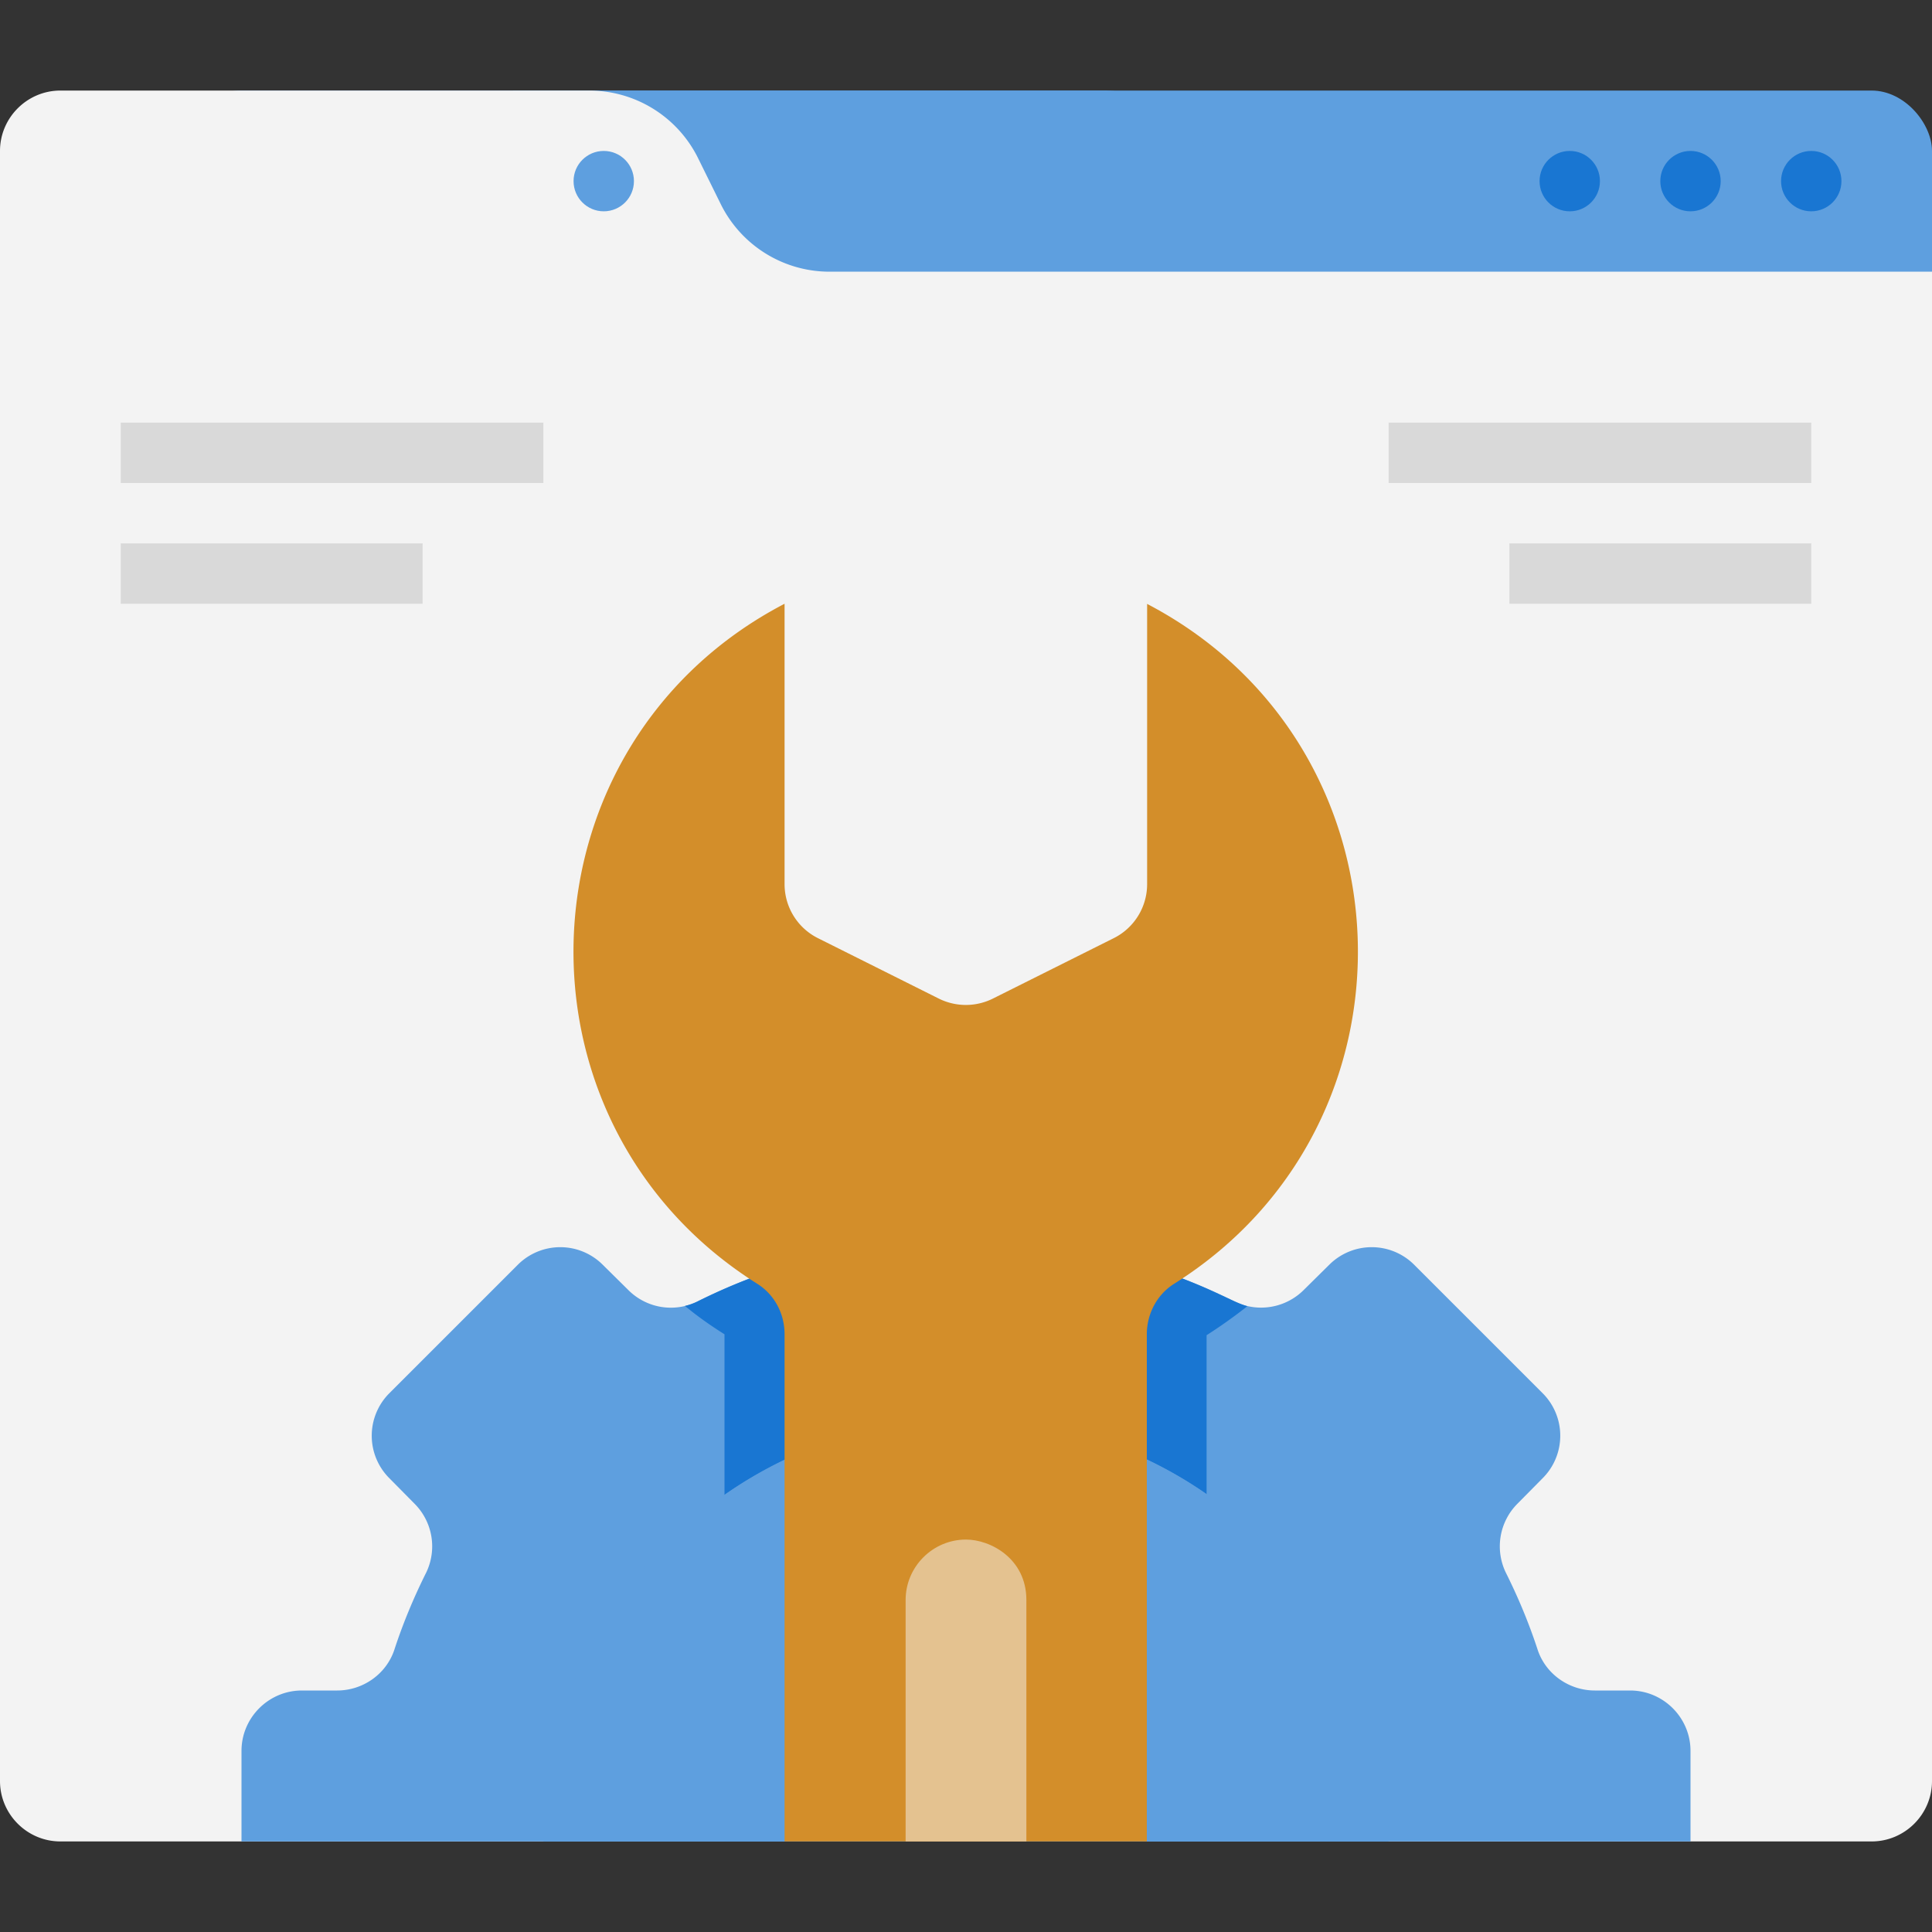 <svg xmlns="http://www.w3.org/2000/svg" viewBox="0 0 64 64" xmlns:v="https://vecta.io/nano"><rect x="0" y="0" width="64" height="64" fill="#333333" stroke="none"/><g fill="#5e9fdf"><rect x="6" y="3" width="58" height="9" rx="2"/><path d="M51 12H17V3h19.53a4.01 4.01 0 0 1 3.58 2.21l.79 1.58A3.99 3.99 0 0 0 44.48 9h6.53v3z"/></g><path d="M64 9v50c0 1.1-.9 2-2 2H2c-1.1 0-2-.9-2-2V5c0-1.1.9-2 2-2h17.53a4.02 4.02 0 0 1 3.58 2.21l.78 1.58A4.02 4.02 0 0 0 27.47 9H64z" fill="#f3f3f3"/><g fill="#1976d2"><circle cx="60" cy="6" r="1"/><circle cx="56" cy="6" r="1"/><circle cx="52" cy="6" r="1"/></g><g fill="#5e9fdf"><circle cx="20" cy="6" r="1"/><path d="M56 58v3H8v-3c0-1.1.9-2 2-2h1.17c.85 0 1.62-.54 1.89-1.34.29-.89.65-1.75 1.06-2.57a2 2 0 0 0-.39-2.28l-.83-.84a1.99 1.99 0 0 1 0-2.82l4.25-4.25a1.99 1.99 0 0 1 2.82 0l.84.83a1.99 1.99 0 0 0 2.28.39c.82-.41 1.68-.77 2.57-1.06.8-.27 1.34-1.04 1.34-1.89V39c0-1.1.9-2 2-2h6c1.1 0 2 .9 2 2v1.17c0 .85.54 1.62 1.34 1.89.89.29 1.75.65 2.57 1.06a2 2 0 0 0 2.28-.39l.84-.83a1.99 1.99 0 0 1 2.82 0l4.25 4.25a1.99 1.99 0 0 1 0 2.82l-.83.84a2 2 0 0 0-.39 2.28c.41.82.77 1.68 1.06 2.57.27.8 1.04 1.34 1.89 1.34H54c1.1 0 2 .9 2 2z"/><path d="M46,61H18c0-4.75,2.37-8.96,6-11.48,9.23-6.47,22,.18,22,11.48Z"/></g><path d="M39.97 44.23v5.27c-4.71-3.29-11.11-3.39-15.97.02V44.2c-.46-.29-.89-.59-1.31-.94a1.9 1.9 0 0 0 .4-.14c.82-.41 1.68-.77 2.57-1.06.8-.27 1.34-1.04 1.34-1.89V39c0-1.1.9-2 2-2h6c1.1 0 2 .9 2 2v1.17c0 .85.54 1.62 1.34 1.89 1.69.55 2.45 1.06 2.98 1.21a16.41 16.41 0 0 1-1.35.96z" fill="#1976d2"/><path d="M40 61H24V49.52a13.98 13.98 0 0 1 15.98-.02L40 61z" fill="#5e9fdf"/><path d="M38 20v9.29a2 2 0 0 1-1.11 1.79l-4 2a2.01 2.01 0 0 1-1.79 0l-4-2a2 2 0 0 1-1.11-1.79V20c-8.92 4.65-9.4 17.19-.9 22.53.57.36.9.99.9 1.67V61h12V44.2c0-.67.33-1.31.9-1.67 8.49-5.33 8.03-17.87-.9-22.53z" fill="#d38e2a"/><path d="M34 61h-4v-8c0-1.1.9-2 2-2 .81 0 2 .63 2 2v8z" fill="#e4c290"/><path d="M4 14h14v2H4zm0 4h10v2H4zm56-2H46v-2h14zm0 4H50v-2h10z" fill="#d9d9d9"/></svg>
